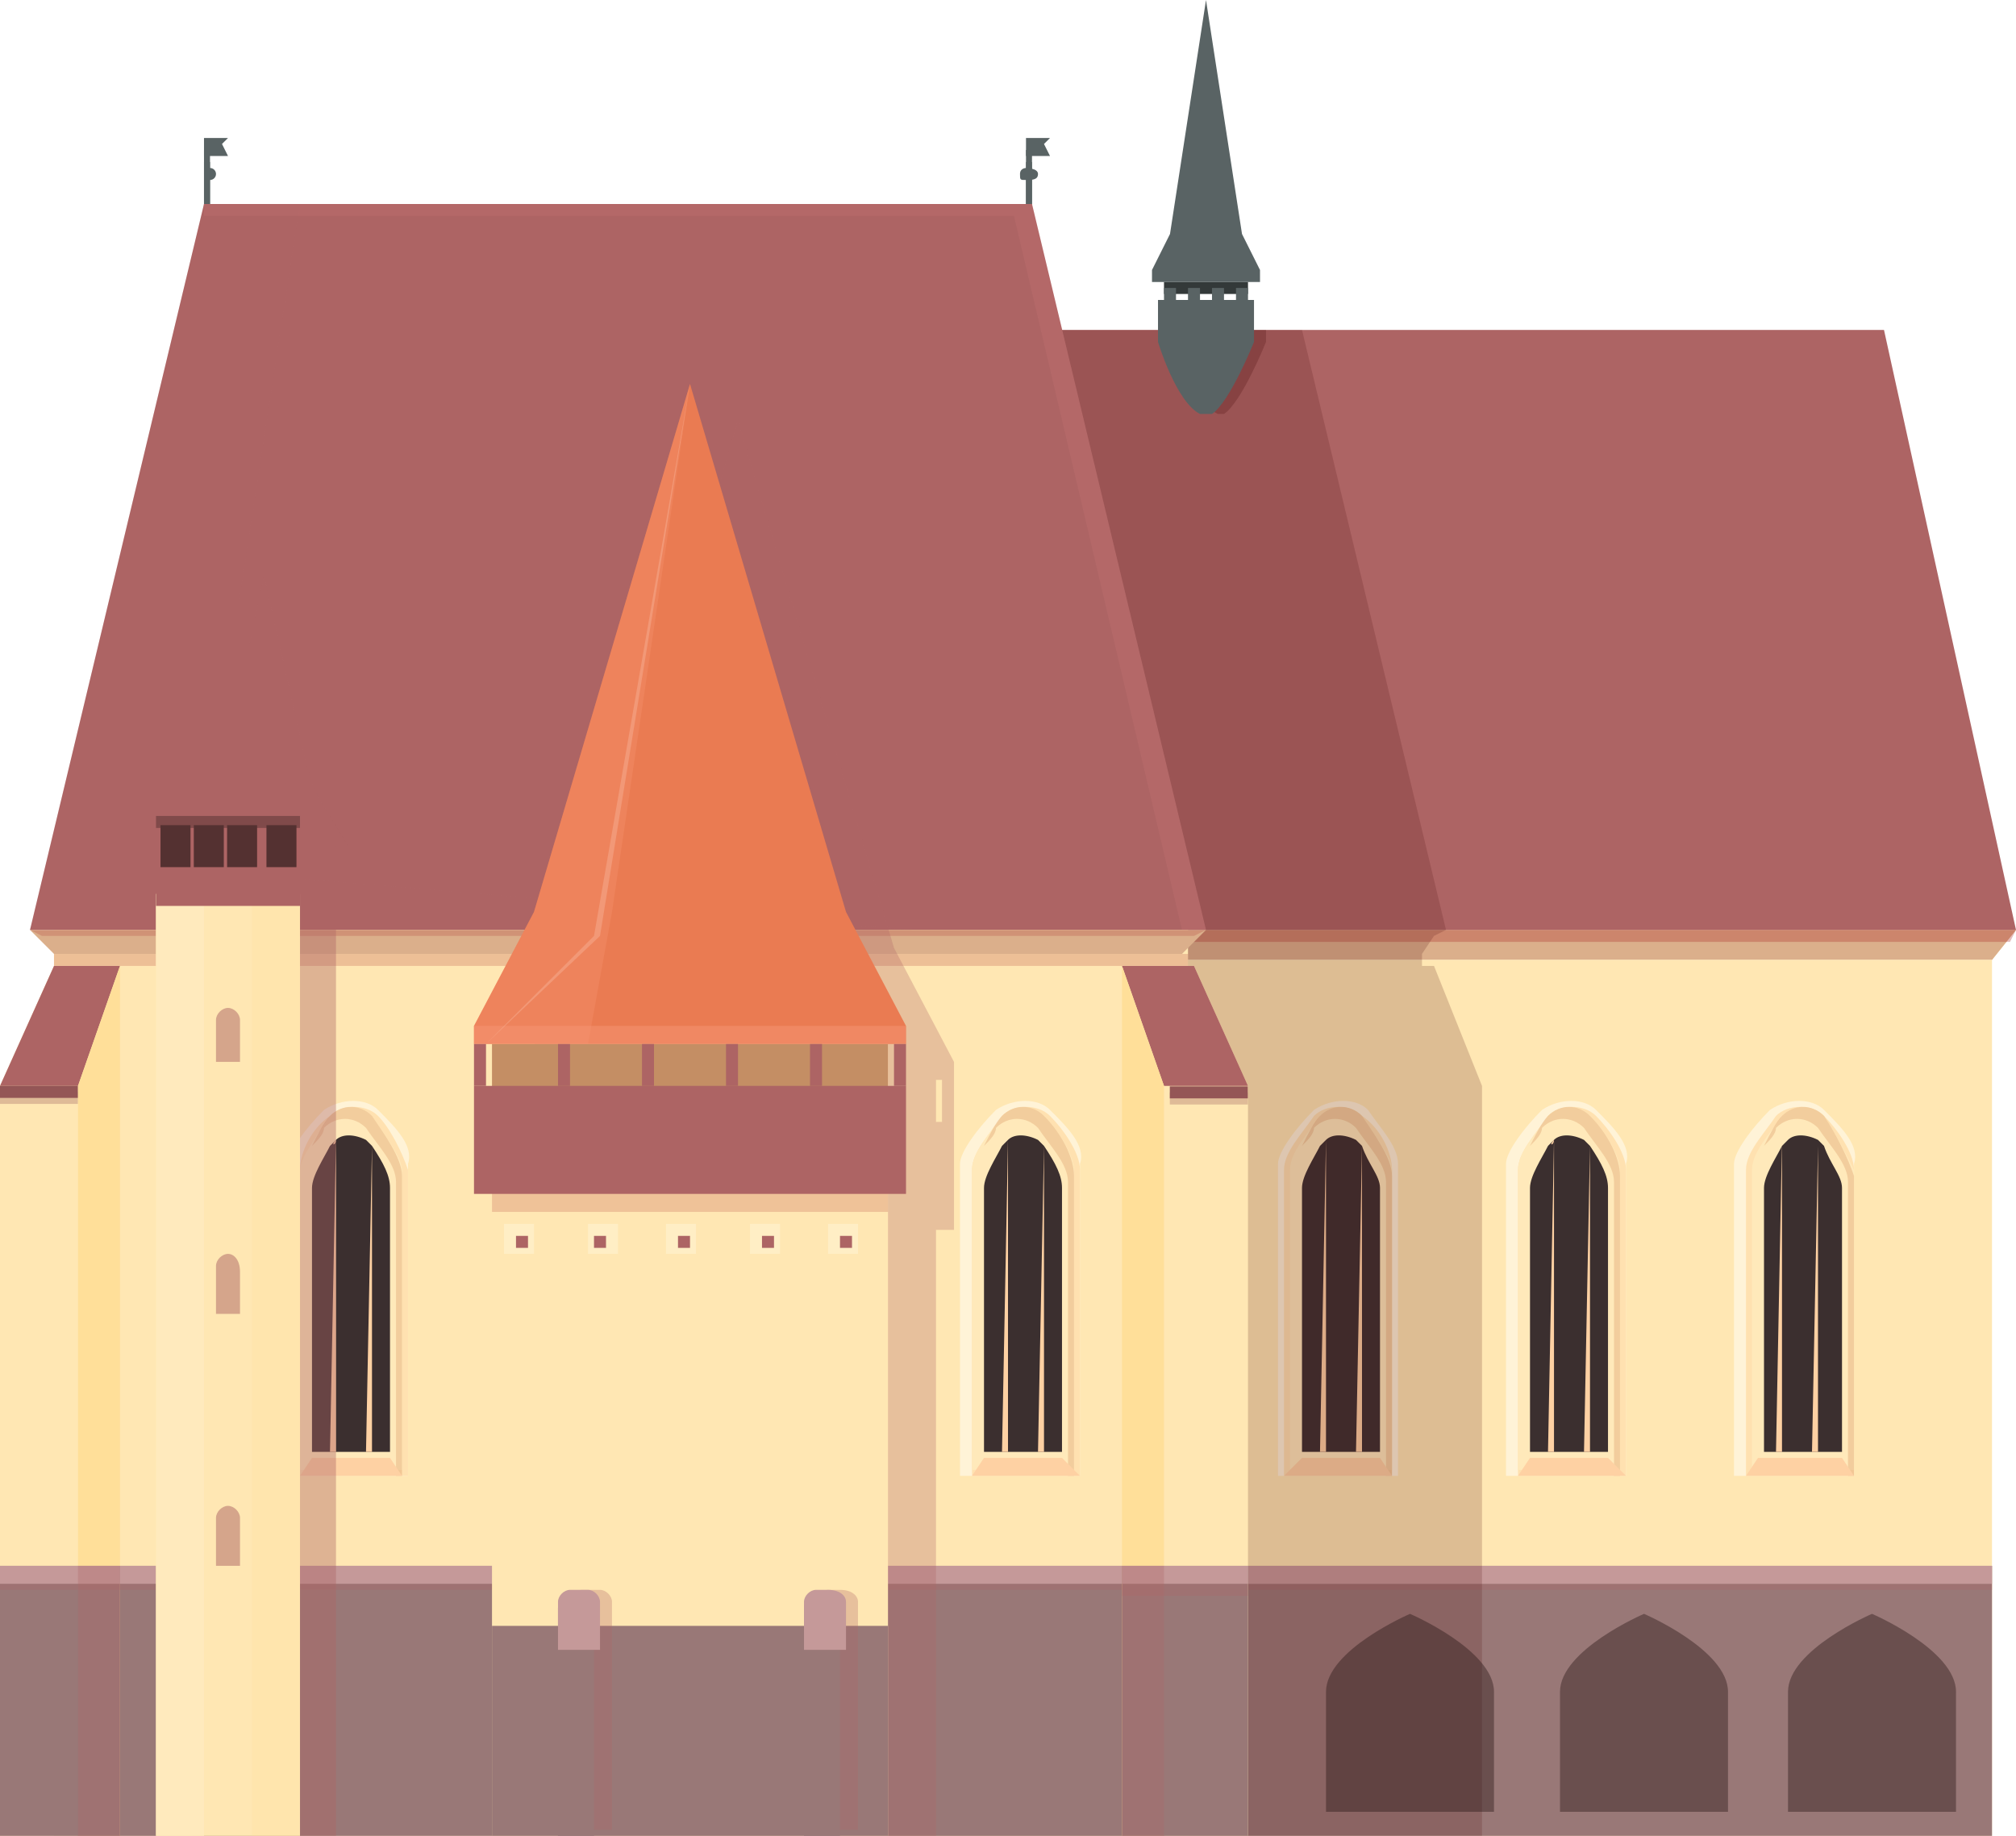 <?xml version="1.0" encoding="utf-8"?>
<!-- Generator: Adobe Illustrator 27.1.1, SVG Export Plug-In . SVG Version: 6.00 Build 0)  -->
<svg version="1.1" id="Layer_1" xmlns="http://www.w3.org/2000/svg" xmlns:xlink="http://www.w3.org/1999/xlink" x="0px" y="0px"
	 viewBox="0 0 33.6 30.6" style="enable-background:new 0 0 33.6 30.6;" xml:space="preserve">
<style type="text/css">
	.st0{fill:#FFE7B3;}
	.st1{fill:#DBAF8B;}
	.st2{fill:#997877;}
	.st3{opacity:0.3;fill:#AD6464;}
	.st4{fill:#C59999;}
	.st5{opacity:0.3;fill:#A92224;}
	.st6{fill:#AD6464;}
	.st7{fill:#FFF3D7;}
	.st8{fill:#FFE1B0;}
	.st9{fill:#FFE9BA;}
	.st10{opacity:0.2;fill:#C16328;}
	.st11{fill:#3B2F2F;}
	.st12{fill:#FED1A3;}
	.st13{opacity:0.2;fill:#581818;}
	.st14{fill:#596364;}
	.st15{opacity:0.1;fill:#F59193;}
	.st16{opacity:0.2;fill:#A92224;}
	.st17{opacity:0.1;fill:#AD6464;}
	.st18{opacity:0.3;fill:#945656;}
	.st19{fill:#945656;}
	.st20{fill:#FFDF99;}
	.st21{fill:#C48E64;}
	.st22{fill:#EA7B52;}
	.st23{opacity:0.2;fill:#AF2F2F;}
	.st24{fill:#FFEEC5;}
	.st25{opacity:0.3;fill:#F79774;}
	.st26{opacity:0.5;fill:#F79774;}
	.st27{opacity:0.3;fill:#FBC8B6;}
	.st28{opacity:0.4;fill:#AD6464;}
	.st29{fill:#FFEABD;}
	.st30{opacity:0.2;fill:#FFDF99;}
	.st31{opacity:0.5;fill:#543131;}
	.st32{fill:#543131;}
	.st33{opacity:0.5;fill:#AD6464;}
	.st34{opacity:0.4;fill:#231212;}
	.st35{opacity:0.3;fill:#581818;}
	.st36{fill:#333939;}
</style>
<g>
	<g>
		<g>
			<polygon class="st0" points="33.6,15.5 33.2,16 18.7,16 20.1,15.5 			"/>
			<polygon class="st1" points="33.6,15.5 33.2,16 18.7,16 20.1,15.5 			"/>
			<rect x="14" y="16" class="st0" width="19.2" height="14.6"/>
			<rect x="14" y="26.1" class="st2" width="19.2" height="4.5"/>
			<rect x="14" y="26.4" class="st3" width="19.2" height="0.1"/>
			<rect x="14" y="26.1" class="st4" width="19.2" height="0.3"/>
			<polygon class="st5" points="19.6,15.7 33.5,15.7 33.6,15.5 20.1,15.5 			"/>
			<polygon class="st6" points="31.4,5.5 14.4,5.5 14.4,15.5 33.6,15.5 			"/>
		</g>
		<g>
			<path class="st7" d="M22.8,18.5c-0.2-0.2-0.6-0.2-0.9,0c-0.3,0.3-0.6,0.7-0.6,0.9v5.2h2v-5.2C23.3,19.1,23,18.8,22.8,18.5z"/>
			<path class="st8" d="M22.7,18.6c-0.2-0.2-0.6-0.2-0.8,0c-0.2,0.3-0.5,0.6-0.5,0.9v5.1h1.8v-5.1C23.2,19.2,23,18.8,22.7,18.6z"/>
			<path class="st9" d="M22.7,18.6c-0.2-0.2-0.5-0.2-0.7,0c-0.2,0.3-0.5,0.6-0.5,0.9v5h1.7v-5C23.2,19.3,22.9,18.9,22.7,18.6z"/>
			<path class="st10" d="M22.7,18.6c-0.2-0.2-0.5-0.2-0.7,0c-0.1,0.1-0.2,0.3-0.3,0.5c0.1-0.1,0.2-0.2,0.2-0.3
				c0.2-0.2,0.5-0.2,0.7,0c0.2,0.3,0.5,0.6,0.5,0.9v4.9h0.1v-5C23.2,19.3,22.9,18.9,22.7,18.6z"/>
			<path class="st11" d="M23,19.8v4.4h-1.3v-4.4c0-0.2,0.2-0.5,0.3-0.7c0,0,0,0,0,0c0,0,0,0,0.1-0.1c0.1-0.1,0.3-0.1,0.5,0
				c0,0,0,0,0.1,0.1c0,0,0,0,0,0C22.8,19.4,23,19.6,23,19.8z"/>
			<polygon class="st12" points="21.7,24.3 21.4,24.6 23.2,24.6 23,24.3 			"/>
			<g>
				<path class="st12" d="M22.1,19v5.2H22L22.1,19C22,19.1,22,19.1,22.1,19C22.1,19.1,22.1,19.1,22.1,19z"/>
				<path class="st12" d="M22.7,19.1v5.1h-0.1L22.7,19.1C22.6,19.1,22.6,19.1,22.7,19.1C22.6,19.1,22.7,19.1,22.7,19.1z"/>
			</g>
		</g>
		<g>
			<path class="st7" d="M26.6,18.5c-0.2-0.2-0.6-0.2-0.9,0c-0.3,0.3-0.6,0.7-0.6,0.9v5.2h2v-5.2C27.2,19.1,26.9,18.8,26.6,18.5z"/>
			<path class="st8" d="M26.6,18.6c-0.2-0.2-0.6-0.2-0.8,0c-0.2,0.3-0.5,0.6-0.5,0.9v5.1h1.8v-5.1C27.1,19.2,26.8,18.8,26.6,18.6z"
				/>
			<path class="st9" d="M26.5,18.6c-0.2-0.2-0.5-0.2-0.7,0c-0.2,0.3-0.5,0.6-0.5,0.9v5H27v-5C27,19.3,26.8,18.9,26.5,18.6z"/>
			<path class="st10" d="M26.5,18.6c-0.2-0.2-0.5-0.2-0.7,0c-0.1,0.1-0.2,0.3-0.3,0.5c0.1-0.1,0.2-0.2,0.2-0.3
				c0.2-0.2,0.5-0.2,0.7,0c0.2,0.3,0.5,0.6,0.5,0.9v4.9H27v-5C27,19.3,26.8,18.9,26.5,18.6z"/>
			<path class="st11" d="M26.8,19.8v4.4h-1.3v-4.4c0-0.2,0.2-0.5,0.3-0.7c0,0,0,0,0,0c0,0,0,0,0.1-0.1c0.1-0.1,0.3-0.1,0.5,0
				c0,0,0,0,0.1,0.1c0,0,0,0,0,0C26.7,19.4,26.8,19.6,26.8,19.8z"/>
			<polygon class="st12" points="25.5,24.3 25.3,24.6 27.1,24.6 26.8,24.3 			"/>
			<g>
				<path class="st12" d="M25.9,19v5.2h-0.1L25.9,19C25.8,19.1,25.9,19.1,25.9,19C25.9,19.1,25.9,19.1,25.9,19z"/>
				<path class="st12" d="M26.5,19.1v5.1h-0.1L26.5,19.1C26.4,19.1,26.4,19.1,26.5,19.1C26.5,19.1,26.5,19.1,26.5,19.1z"/>
			</g>
		</g>
		<g>
			<path class="st7" d="M30.4,18.5c-0.2-0.2-0.6-0.2-0.9,0c-0.3,0.3-0.6,0.7-0.6,0.9v5.2h2v-5.2C31,19.1,30.7,18.8,30.4,18.5z"/>
			<path class="st8" d="M30.4,18.6c-0.2-0.2-0.6-0.2-0.8,0c-0.2,0.3-0.5,0.6-0.5,0.9v5.1h1.8v-5.1C30.9,19.2,30.6,18.8,30.4,18.6z"
				/>
			<path class="st9" d="M30.4,18.6c-0.2-0.2-0.5-0.2-0.7,0c-0.2,0.3-0.5,0.6-0.5,0.9v5h1.7v-5C30.8,19.3,30.6,18.9,30.4,18.6z"/>
			<path class="st10" d="M30.4,18.6c-0.2-0.2-0.5-0.2-0.7,0c-0.1,0.1-0.2,0.3-0.3,0.5c0.1-0.1,0.2-0.2,0.2-0.3
				c0.2-0.2,0.5-0.2,0.7,0c0.2,0.3,0.5,0.6,0.5,0.9v4.9h0.1v-5C30.8,19.3,30.6,18.9,30.4,18.6z"/>
			<path class="st11" d="M30.7,19.8v4.4h-1.3v-4.4c0-0.2,0.2-0.5,0.3-0.7c0,0,0,0,0,0c0,0,0,0,0.1-0.1c0.1-0.1,0.3-0.1,0.5,0
				c0,0,0,0,0.1,0.1c0,0,0,0,0,0C30.5,19.4,30.7,19.6,30.7,19.8z"/>
			<polygon class="st12" points="29.3,24.3 29.1,24.6 30.9,24.6 30.7,24.3 			"/>
			<g>
				<path class="st12" d="M29.7,19v5.2h-0.1L29.7,19C29.7,19.1,29.7,19.1,29.7,19C29.7,19.1,29.7,19.1,29.7,19z"/>
				<path class="st12" d="M30.3,19.1v5.1h-0.1L30.3,19.1C30.2,19.1,30.3,19.1,30.3,19.1C30.3,19.1,30.3,19.1,30.3,19.1z"/>
			</g>
		</g>
		<polygon class="st13" points="24.7,18.3 24.7,18.2 24.7,18.1 23.9,16.1 23.7,16.1 23.7,15.9 23.9,15.6 24.1,15.5 21.7,5.5 
			13.8,5.5 13.8,15.5 19.4,15.5 18.1,16 13.3,16 13.3,26.1 13.3,26.4 13.3,26.5 13.3,30.6 22.7,30.6 23.4,30.6 23.7,30.6 24.7,30.6 
			24.7,18.4 		"/>
		<g>
			<g>
				<rect x="3.4" y="2.7" class="st14" width="0.1" height="1.5"/>
				<rect x="3.4" y="2.5" class="st14" width="0.1" height="1.5"/>
				<circle class="st14" cx="3.5" cy="2.9" r="0.1"/>
				<polygon class="st14" points="3.8,2.6 3.4,2.6 3.4,2.3 3.8,2.3 3.7,2.4 				"/>
			</g>
			<g>
				<rect x="17.1" y="2.7" class="st14" width="0.1" height="1.5"/>
				<rect x="17.1" y="2.5" class="st14" width="0.1" height="1.5"/>
				<path class="st14" d="M17.3,2.9C17.3,3,17.2,3,17.1,3S17,3,17,2.9c0-0.1,0.1-0.1,0.1-0.1S17.3,2.8,17.3,2.9z"/>
				<polygon class="st14" points="17.5,2.6 17.1,2.6 17.1,2.3 17.5,2.3 17.4,2.4 				"/>
			</g>
			<polygon class="st6" points="17.2,3.4 3.4,3.4 0.5,15.5 7.7,15.5 12.9,15.5 20.1,15.5 			"/>
			<polygon class="st15" points="16.9,3.6 19.7,15.5 20.1,15.5 17.2,3.4 3.4,3.4 3.4,3.6 			"/>
			<rect x="0.9" y="15.5" class="st0" width="18.9" height="15.1"/>
			<rect x="0.9" y="26.1" class="st2" width="18.9" height="4.5"/>
			<rect x="0.9" y="26.1" class="st4" width="18.9" height="0.3"/>
			<rect x="0.9" y="26.4" class="st3" width="18.9" height="0.1"/>
			<rect x="0.9" y="15.9" class="st16" width="18.9" height="0.2"/>
			<polygon class="st1" points="12,15.5 8.6,15.5 0.5,15.5 0.9,15.9 8.6,15.9 12,15.9 19.7,15.9 20.1,15.5 			"/>
			<polygon class="st16" points="8.6,15.6 12,15.6 19.9,15.6 20.1,15.5 12,15.5 8.6,15.5 0.5,15.5 0.7,15.6 			"/>
			<polygon class="st17" points="3.4,3.4 0.5,15.5 7.7,15.5 12.9,15.5 15.2,15.5 3.3,14.5 5,3.4 			"/>
			<g>
				<polygon class="st0" points="0.9,16.1 0,18.1 0,30.6 1.3,30.6 1.3,18.1 2,16.1 				"/>
				<polygon class="st6" points="1.3,18.1 0,18.1 0.9,16.1 2,16.1 				"/>
				<rect y="18.2" class="st18" width="1.3" height="0.2"/>
				<rect y="18.1" class="st19" width="1.3" height="0.2"/>
				<polygon class="st20" points="2,16.1 2,30.6 1.3,30.6 1.3,18.1 				"/>
			</g>
			<g>
				<polygon class="st0" points="19.9,16.1 20.8,18.1 20.8,30.6 19.4,30.6 19.4,18.1 18.7,16.1 				"/>
				<polygon class="st6" points="19.4,18.1 20.8,18.1 19.9,16.1 18.7,16.1 				"/>
				
					<rect x="19.4" y="18.2" transform="matrix(-1 -1.224647e-16 1.224647e-16 -1 40.197 36.61)" class="st18" width="1.3" height="0.2"/>
				
					<rect x="19.4" y="18.1" transform="matrix(-1 -1.224647e-16 1.224647e-16 -1 40.197 36.408)" class="st19" width="1.3" height="0.2"/>
				<polygon class="st20" points="18.7,16.1 18.7,30.6 19.4,30.6 19.4,18.1 				"/>
			</g>
		</g>
		<g>
			<path class="st3" d="M15.6,30.6V20.5h0.3v-1.8V18v-0.3l-1-1.9L12.3,7l-2.6,8.9l-1,1.9V18h0v0.7v1.8H9v0.3l0,0v9.8H15.6z M15.6,18
				h0.1v0.7h-0.1V18z M8.9,18.8V18H9v0.7H8.9z"/>
			<g>
				<rect x="8.2" y="17.4" class="st0" width="6.6" height="13.2"/>
				<rect x="8.2" y="27.1" class="st2" width="6.6" height="3.5"/>
				<rect x="8.2" y="17.4" class="st21" width="6.6" height="1"/>
				<polygon class="st22" points="14.1,15.2 11.5,6.4 8.9,15.2 7.9,17.1 7.9,17.4 11.5,17.4 15.1,17.4 15.1,17.1 				"/>
				<rect x="8.2" y="18.4" class="st23" width="6.6" height="1.8"/>
				<rect x="7.9" y="18.1" class="st6" width="7.2" height="1.8"/>
				<g>
					<rect x="7.9" y="17.4" class="st6" width="0.2" height="0.7"/>
					<rect x="9.3" y="17.4" class="st6" width="0.2" height="0.7"/>
					<rect x="10.7" y="17.4" class="st6" width="0.2" height="0.7"/>
					<rect x="12.1" y="17.4" class="st6" width="0.2" height="0.7"/>
					<rect x="13.5" y="17.4" class="st6" width="0.2" height="0.7"/>
					<rect x="14.9" y="17.4" class="st6" width="0.2" height="0.7"/>
				</g>
			</g>
			<g>
				<path class="st24" d="M8.9,20.9H8.4c0,0,0,0,0,0v-0.5c0,0,0,0,0,0h0.5c0,0,0,0,0,0L8.9,20.9C9,20.9,8.9,20.9,8.9,20.9z"/>
				<path class="st6" d="M8.8,20.8H8.6c0,0,0,0,0,0v-0.2c0,0,0,0,0,0h0.2c0,0,0,0,0,0L8.8,20.8C8.8,20.8,8.8,20.8,8.8,20.8z"/>
			</g>
			<g>
				<path class="st24" d="M10.3,20.9H9.8c0,0,0,0,0,0v-0.5c0,0,0,0,0,0h0.5c0,0,0,0,0,0L10.3,20.9C10.3,20.9,10.3,20.9,10.3,20.9z"
					/>
				<path class="st6" d="M10.1,20.8H9.9c0,0,0,0,0,0v-0.2c0,0,0,0,0,0h0.2c0,0,0,0,0,0L10.1,20.8C10.2,20.8,10.2,20.8,10.1,20.8z"/>
			</g>
			<g>
				<path class="st24" d="M11.6,20.9h-0.5c0,0,0,0,0,0v-0.5c0,0,0,0,0,0h0.5c0,0,0,0,0,0L11.6,20.9C11.7,20.9,11.7,20.9,11.6,20.9z"
					/>
				<path class="st6" d="M11.5,20.8h-0.2c0,0,0,0,0,0v-0.2c0,0,0,0,0,0h0.2c0,0,0,0,0,0L11.5,20.8C11.5,20.8,11.5,20.8,11.5,20.8z"
					/>
			</g>
			<g>
				<path class="st24" d="M13,20.9h-0.5c0,0,0,0,0,0v-0.5c0,0,0,0,0,0H13c0,0,0,0,0,0L13,20.9C13,20.9,13,20.9,13,20.9z"/>
				<path class="st6" d="M12.9,20.8h-0.2c0,0,0,0,0,0v-0.2c0,0,0,0,0,0h0.2c0,0,0,0,0,0L12.9,20.8C12.9,20.8,12.9,20.8,12.9,20.8z"
					/>
			</g>
			<g>
				<path class="st24" d="M14.3,20.9h-0.5c0,0,0,0,0,0v-0.5c0,0,0,0,0,0h0.5c0,0,0,0,0,0L14.3,20.9C14.4,20.9,14.4,20.9,14.3,20.9z"
					/>
				<path class="st6" d="M14.2,20.8H14c0,0,0,0,0,0v-0.2c0,0,0,0,0,0h0.2c0,0,0,0,0,0L14.2,20.8C14.2,20.8,14.2,20.8,14.2,20.8z"/>
			</g>
			<polygon class="st25" points="8.9,15.2 7.9,17.1 7.9,17.4 9.8,17.4 10.2,15.2 11.5,6.4 			"/>
			<polygon class="st26" points="7.9,17.1 7.9,17.4 11.5,17.4 15.1,17.4 15.1,17.1 15.1,17.1 7.9,17.1 			"/>
			<polygon class="st27" points="11.5,6.4 9.9,15.6 8.1,17.4 10,15.6 			"/>
		</g>
		<g>
			<path class="st7" d="M17.5,18.5c-0.2-0.2-0.6-0.2-0.9,0c-0.3,0.3-0.6,0.7-0.6,0.9v5.2h2v-5.2C18.1,19.1,17.8,18.8,17.5,18.5z"/>
			<path class="st8" d="M17.5,18.6c-0.2-0.2-0.6-0.2-0.8,0c-0.2,0.3-0.5,0.6-0.5,0.9v5.1H18v-5.1C18,19.2,17.7,18.8,17.5,18.6z"/>
			<path class="st9" d="M17.4,18.6c-0.2-0.2-0.5-0.2-0.7,0c-0.2,0.3-0.5,0.6-0.5,0.9v5h1.7v-5C17.9,19.3,17.7,18.9,17.4,18.6z"/>
			<path class="st10" d="M17.4,18.6c-0.2-0.2-0.5-0.2-0.7,0c-0.1,0.1-0.2,0.3-0.3,0.5c0.1-0.1,0.2-0.2,0.2-0.3
				c0.2-0.2,0.5-0.2,0.7,0c0.2,0.3,0.5,0.6,0.5,0.9v4.9h0.1v-5C17.9,19.3,17.7,18.9,17.4,18.6z"/>
			<path class="st11" d="M17.7,19.8v4.4h-1.3v-4.4c0-0.2,0.2-0.5,0.3-0.7c0,0,0,0,0,0c0,0,0,0,0.1-0.1c0.1-0.1,0.3-0.1,0.5,0
				c0,0,0,0,0.1,0.1c0,0,0,0,0,0C17.6,19.4,17.7,19.6,17.7,19.8z"/>
			<polygon class="st12" points="16.4,24.3 16.2,24.6 18,24.6 17.7,24.3 			"/>
			<g>
				<path class="st12" d="M16.8,19v5.2h-0.1L16.8,19C16.8,19.1,16.8,19.1,16.8,19C16.8,19.1,16.8,19.1,16.8,19z"/>
				<path class="st12" d="M17.4,19.1v5.1h-0.1L17.4,19.1C17.3,19.1,17.4,19.1,17.4,19.1C17.4,19.1,17.4,19.1,17.4,19.1z"/>
			</g>
		</g>
		<g>
			<path class="st7" d="M6.3,18.5c-0.2-0.2-0.6-0.2-0.9,0c-0.3,0.3-0.6,0.7-0.6,0.9v5.2h2v-5.2C6.9,19.1,6.6,18.8,6.3,18.5z"/>
			<path class="st8" d="M6.3,18.6c-0.2-0.2-0.6-0.2-0.8,0C5.2,18.8,5,19.2,5,19.5v5.1h1.8v-5.1C6.7,19.2,6.5,18.8,6.3,18.6z"/>
			<path class="st9" d="M6.2,18.6c-0.2-0.2-0.5-0.2-0.7,0C5.3,18.9,5,19.3,5,19.5v5h1.7v-5C6.7,19.3,6.4,18.9,6.2,18.6z"/>
			<path class="st10" d="M6.2,18.6c-0.2-0.2-0.5-0.2-0.7,0c-0.1,0.1-0.2,0.3-0.3,0.5c0.1-0.1,0.2-0.2,0.2-0.3c0.2-0.2,0.5-0.2,0.7,0
				c0.2,0.3,0.5,0.6,0.5,0.9v4.9h0.1v-5C6.7,19.3,6.4,18.9,6.2,18.6z"/>
			<path class="st11" d="M6.5,19.8v4.4H5.2v-4.4c0-0.2,0.2-0.5,0.3-0.7c0,0,0,0,0,0c0,0,0,0,0.1-0.1c0.1-0.1,0.3-0.1,0.5,0
				c0,0,0,0,0.1,0.1c0,0,0,0,0,0C6.4,19.4,6.5,19.6,6.5,19.8z"/>
			<polygon class="st12" points="5.2,24.3 5,24.6 6.7,24.6 6.5,24.3 			"/>
			<g>
				<path class="st12" d="M5.6,19v5.2H5.5L5.6,19C5.5,19.1,5.6,19.1,5.6,19C5.6,19.1,5.6,19.1,5.6,19z"/>
				<path class="st12" d="M6.2,19.1v5.1H6.1L6.2,19.1C6.1,19.1,6.1,19.1,6.2,19.1C6.2,19.1,6.2,19.1,6.2,19.1z"/>
			</g>
		</g>
		<path class="st28" d="M3.2,15.5v0.2v14.9h0.1h2.3V15.7v-0.2v-1.2v-0.2h0.2l-0.3-0.5c-0.2-0.3-0.3-0.5-0.4-0.9L4.4,9.6l-0.7,3.3
			c-0.1,0.3-0.2,0.6-0.4,0.9L3,14.2h0.2v0.2V15.5z"/>
		<g>
			<rect x="2.6" y="14.9" class="st0" width="2.4" height="15.7"/>
			<rect x="2.6" y="14.9" class="st29" width="0.8" height="15.7"/>
			<rect x="4.2" y="14.9" class="st30" width="0.8" height="15.7"/>
			<rect x="2.6" y="13.5" class="st6" width="2.4" height="1.6"/>
			<rect x="2.6" y="13.5" class="st31" width="2.4" height="0.3"/>
			<path class="st6" d="M4.8,13.1c-0.2-0.3-0.3-0.5-0.4-0.9L3.8,8.9l-0.7,3.3c-0.1,0.3-0.2,0.6-0.4,0.9l-0.3,0.5h1.4h1.4L4.8,13.1z"
				/>
			<g>
				
					<rect x="2.7" y="13.7" transform="matrix(-1 -1.224647e-16 1.224647e-16 -1 5.875 28.154)" class="st32" width="0.5" height="0.7"/>
				
					<rect x="3.3" y="13.7" transform="matrix(-1 -1.224647e-16 1.224647e-16 -1 7.03 28.154)" class="st32" width="0.5" height="0.7"/>
				
					<rect x="3.9" y="13.7" transform="matrix(-1 -1.224647e-16 1.224647e-16 -1 8.185 28.154)" class="st32" width="0.5" height="0.7"/>
				
					<rect x="4.4" y="13.7" transform="matrix(-1 -1.224647e-16 1.224647e-16 -1 9.341 28.154)" class="st32" width="0.5" height="0.7"/>
			</g>
		</g>
		<path class="st33" d="M4,17.7H3.6V17c0-0.1,0.1-0.2,0.2-0.2h0C3.9,16.8,4,16.9,4,17V17.7z"/>
		<path class="st33" d="M4,21.9H3.6v-0.8c0-0.1,0.1-0.2,0.2-0.2h0C3.9,20.9,4,21,4,21.2V21.9z"/>
		<path class="st33" d="M4,26.1H3.6v-0.8c0-0.1,0.1-0.2,0.2-0.2h0c0.1,0,0.2,0.1,0.2,0.2V26.1z"/>
		<g>
			<path class="st3" d="M10,26.5H9.7c-0.1,0-0.2,0.1-0.2,0.2v0.8v3h0.7v-3v-0.8C10.2,26.6,10.1,26.5,10,26.5z"/>
			<g>
				<path class="st2" d="M10,30.6H9.3v-3.8c0-0.1,0.1-0.2,0.2-0.2h0.2c0.1,0,0.2,0.1,0.2,0.2V30.6z"/>
				<path class="st4" d="M9.8,26.5H9.5c-0.1,0-0.2,0.1-0.2,0.2v0.8H10v-0.8C10,26.6,9.9,26.5,9.8,26.5z"/>
			</g>
		</g>
		<g>
			<path class="st3" d="M14,26.5h-0.2c-0.1,0-0.2,0.1-0.2,0.2v0.8v3h0.7v-3v-0.8C14.3,26.6,14.2,26.5,14,26.5z"/>
			<g>
				<path class="st2" d="M14.1,30.6h-0.7v-3.8c0-0.1,0.1-0.2,0.2-0.2h0.2c0.1,0,0.2,0.1,0.2,0.2V30.6z"/>
				<path class="st4" d="M13.8,26.5h-0.2c-0.1,0-0.2,0.1-0.2,0.2v0.8h0.7v-0.8C14.1,26.6,14,26.5,13.8,26.5z"/>
			</g>
		</g>
		<polygon class="st2" points="18.7,26.1 18.7,30.6 19.4,30.6 20.8,30.6 20.8,26.1 		"/>
		<polygon class="st4" points="18.7,26.1 18.7,26.4 19.4,26.4 20.8,26.4 20.8,26.1 		"/>
		<polygon class="st3" points="18.7,26.6 18.7,26.4 19.4,26.4 20.8,26.4 20.8,26.6 		"/>
		<polygon class="st3" points="18.7,26.1 18.7,30.6 19,30.6 19.4,30.6 19.4,26.1 		"/>
		<polygon class="st2" points="0,26.1 0,30.6 0.7,30.6 2,30.6 2,26.1 		"/>
		<polygon class="st4" points="0,26.1 0,26.4 0.7,26.4 2,26.4 2,26.1 		"/>
		<polygon class="st3" points="0,26.5 0,26.4 0.7,26.4 2,26.4 2,26.5 		"/>
		<path class="st4" d="M0.7,26.4H2H0.7z"/>
		<polygon class="st3" points="1.3,26.1 1.3,30.6 1.6,30.6 2,30.6 2,26.1 		"/>
		<path class="st34" d="M32.6,30.2h-2.8v-2c0-0.7,1.4-1.3,1.4-1.3l0,0c0,0,1.4,0.6,1.4,1.3V30.2z"/>
		<path class="st34" d="M28.8,30.2H26v-2c0-0.7,1.4-1.3,1.4-1.3l0,0c0,0,1.4,0.6,1.4,1.3V30.2z"/>
		<path class="st34" d="M24.9,30.2h-2.8v-2c0-0.7,1.4-1.3,1.4-1.3l0,0c0,0,1.4,0.6,1.4,1.3V30.2z"/>
	</g>
	<g>
		<g>
			<path class="st35" d="M20.3,6.9C20.3,6.9,20.4,6.9,20.3,6.9C20.4,6.9,20.4,6.9,20.3,6.9C20.4,6.9,20.4,6.9,20.3,6.9
				c0.1,0,0.1,0,0.1,0c0.3-0.2,0.7-1.2,0.7-1.2V5.5h-1.4v0.3C19.7,5.8,20,6.8,20.3,6.9z"/>
			<path class="st14" d="M20.2,5h-0.3h-0.6v0.7c0,0,0.3,1,0.7,1.2c0,0,0,0,0.1,0c0,0,0,0,0,0c0,0,0,0,0,0c0,0,0,0,0.1,0
				c0.3-0.2,0.7-1.2,0.7-1.2V5H20.2z"/>
			<rect x="19.4" y="4.7" class="st36" width="1.4" height="0.2"/>
			<rect x="19.4" y="4.8" class="st14" width="0.2" height="0.2"/>
			<rect x="19.8" y="4.8" class="st14" width="0.2" height="0.2"/>
			<rect x="20.2" y="4.8" class="st14" width="0.2" height="0.2"/>
			<rect x="20.6" y="4.8" class="st14" width="0.2" height="0.2"/>
		</g>
		<polygon class="st14" points="20.7,3.9 20.1,0 19.5,3.9 19.2,4.5 19.2,4.7 20.1,4.7 21,4.7 21,4.5 		"/>
	</g>
</g>
</svg>
